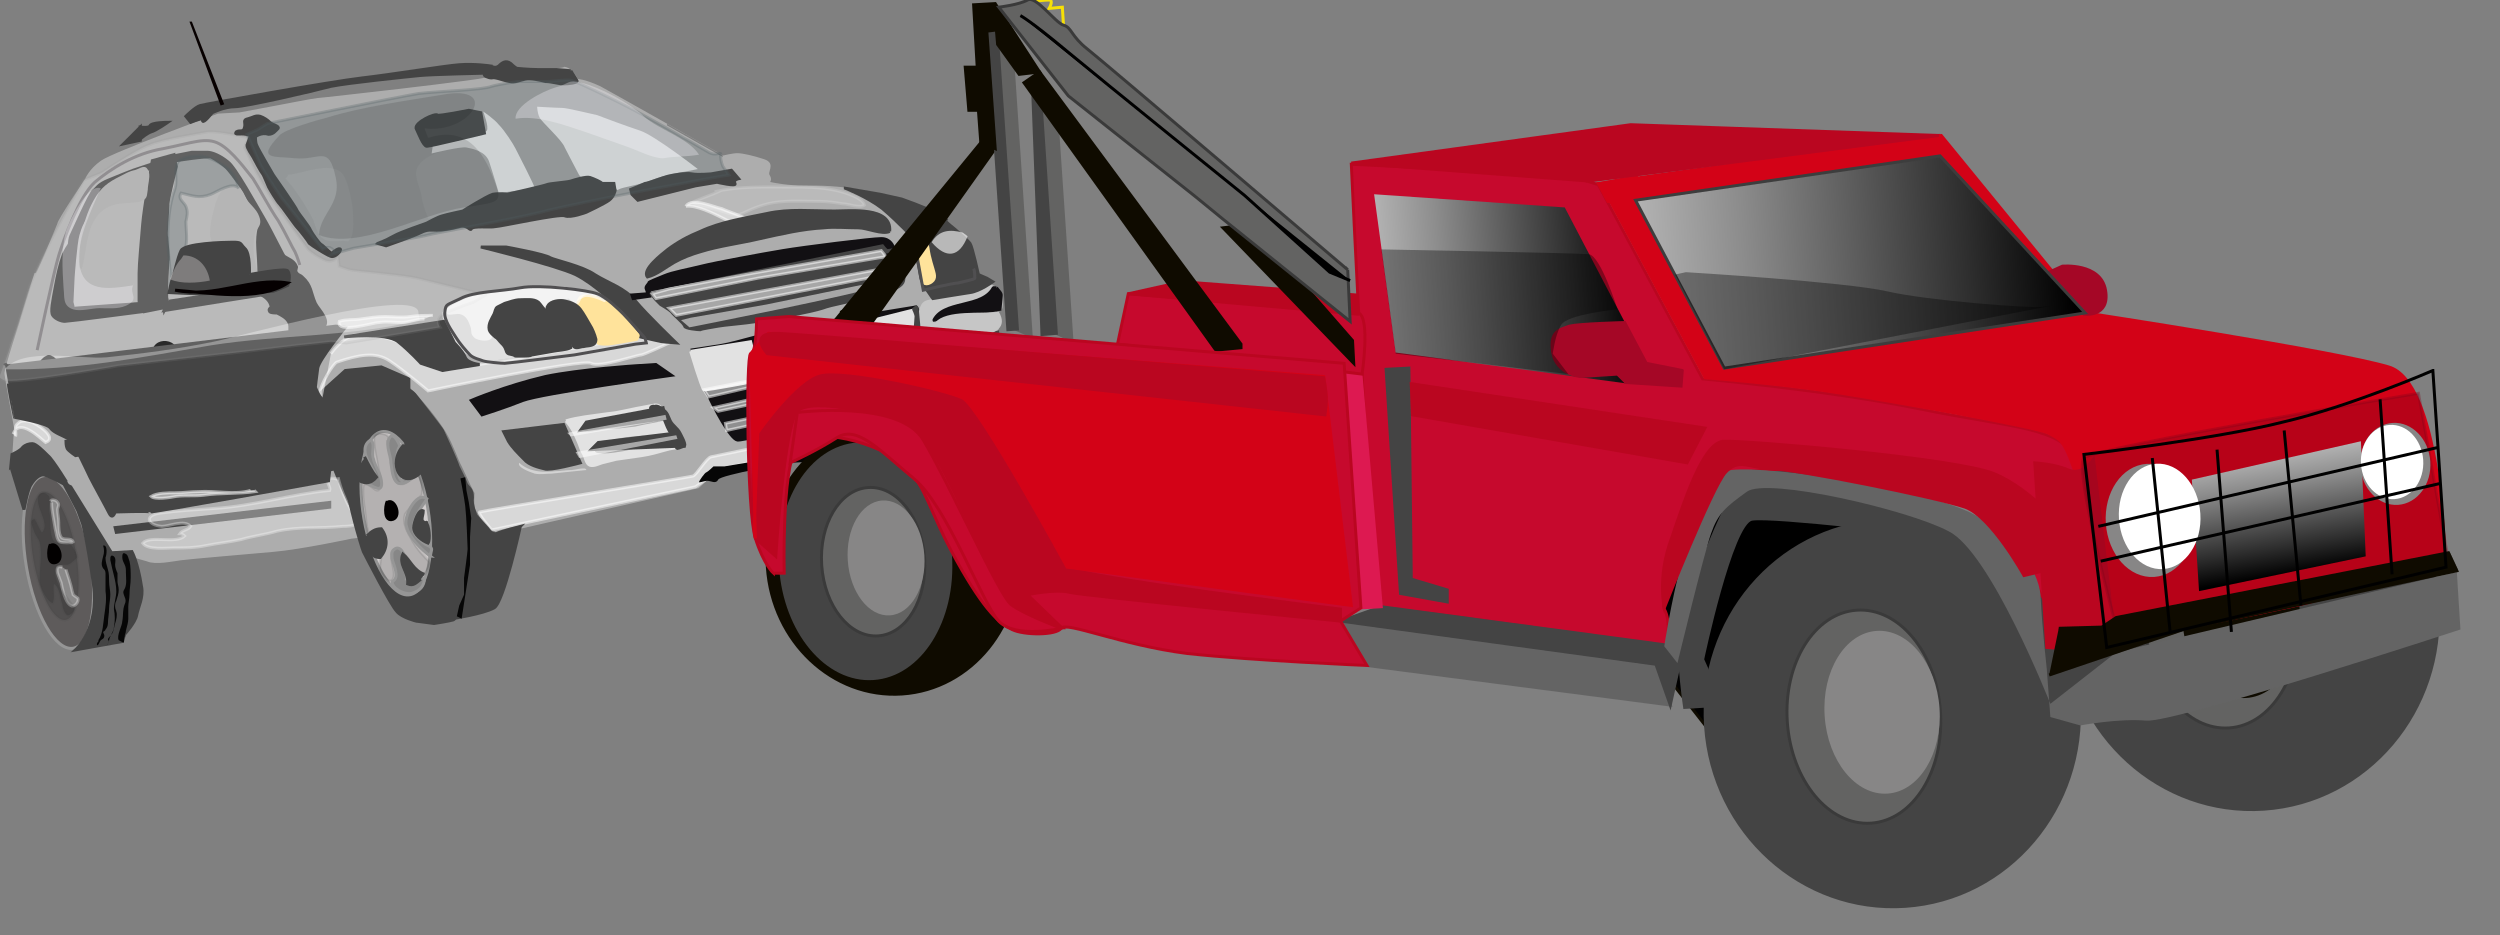 <svg xmlns="http://www.w3.org/2000/svg" version="1.0" viewBox="0 0 208.5 78"><rect x="0" y="0" width="208.5" height="78" fill="#808080" stroke="none"/><switch><g><ellipse cx="4.9" cy="46.8" fill="#5E5B5B" stroke="#969696" stroke-width=".25" rx="2.7" ry="7.3" transform="rotate(170.241 4.882 46.833)"/><ellipse cx="4.5" cy="46.3" fill="#050505" stroke="#444343" stroke-width=".25" opacity=".14" rx="1.8" ry="5.4" transform="rotate(170.231 4.527 46.34)"/><path fill="#ADADAD" stroke="#ADADAD" stroke-width=".25" d="M83.4 35.3l.8-1.4-.8-1.7-.7-.7.4-3.9c.3-.6-.3-1.9-.3-1.9s.6.4.7-.1c.1-.5-.2-1.4-.2-1.4l-1-.6-1.1-.7s-.1-1.3-1-2.9c-.8-1.6-1.8-1.6-2.9-2.3-1.1-.7-3.1-1.3-5.3-1.7-2.2-.4-3.5-.4-4.9-.4-1.4 0-2.4-.2-2.9-.3-.5 0 .2-.1-.1-.6-.3-.4.5-1-.4-1.3-.9-.3-1.8-.5-2.2-.5-.4 0-1.2.2-1.2.2S51.3 8 50 7.3c-1.3-.6-1.9-.6-1.9-.6s-.4-.9-1-1c-.4.2-2.1.1-2.1.1s-3.7.6-4.5.8c-.8.2-7.7 1-8.6 1.1-.9.1-5.2.6-5.4.6-.2 0-3.3.6-3.3.6l-3.2.6-1.8.1s-8.7 3.2-9.7 3.9c-1 .7-1.3 1.5-1.3 1.5s-2.3 3.4-2.3 3.7c0 0-2.1 5.2-1.9 4.1 0 0-1.5 4.8-1.2 3.9 0 0-1.4 4.3-1.3 4.5 0 .2.8 4.5.8 4.5l-.2 3s1.2-2 1.8-1.6c.6.4 1.5 1.2 1.9 1.7.4.5 1.3 2 1.5 2.4.2.4 2.7 4.3 2.7 4.3l.5.9 1.4-.1 1.4.4c.7.3 2 0 2.8-.1.7-.1 5.5-.5 7.7-.7 2.3-.2 6.5-1.1 6.5-1.1l.9-.1-.6-1.7s-.1-.5-.5-1c-.5-.5-1.9-5.5-1.8-6.7.1-1.3.2-3.7 1.6-4.3 1.3-.6 4.1 0 5.2 1.1 1.2 1.1 2.6 2.9 3.2 3.9.6 1 1.1 2.5 1.3 2.8.2.4.7 1.5.7 1.5l.4.8s-.1 1.2.1 1.4c.1.3.9 1.1.9 1.1l.8.8 16.7-3.8 1.1-1s1.3-.6 2-.6c0 0 3.6-.6 4.6-.9 1-.3 3.3-.7 4.2-.8.8-.1 2.5 0 3.1-.3.6-.3 2.1-.5 2.5-.7.4-.3.1.6.1.6l2.3-.4s2.1-.5 2.7-.6c.6-.1 2.1-.5 2.1-.5l.5-.1z"/><path fill="#121013" stroke="#121013" stroke-width=".25" d="M58.8 32.5s.1.2.3.5c.4.9 1.8 3.6 2.4 3.7.7.1 13.7-3.2 13.9-3.1.2.1.5.5.8-1.8.3-2.3.2-4.7.4-5.2s-.2-1-.2-1-9.3 1.5-10.7 1.8c-1.4.3-4.3 1.2-5.5 1.4-1.2.2-2.6.4-2.6.4"/><path fill="#444" stroke="#444" stroke-width=".25" d="M34.1 32.5l-3.2 1.2-1.2 6.2-.4 2.4s-1.6-3.3-1.6-3.9c-.1-.6-.9-5.7-.9-5.7l2-1.8 3-.3 2.3 1v.9z"/><path fill="#060606" stroke="#060606" stroke-width=".25" d="M69.4 38s.9 1.8 1.7 2.8c.8 1 1.9 1.8 2.5 2.1.5.3 2.5-.7 2.9-.5.4.2 1.3-.9 1.6-1.5.4-.6.7-2.2.9-2.8.2-.6.2-1.7.2-1.7l-3.6.4-.1-.6-3.6.9-2.6.2.1.7z"/><path fill="#444" stroke="#444" stroke-width=".25" d="M82.4 35.5l.1.4h-.2l.1.5h-.2l.1.5h-.1l.1.5h-.2l.1.5-.1.1v.5l-.1.3v.4h-.1l-.1.3h-.2v.3h-.2v.3l-.2.4-.2.3h-.1v.2h-.3v.2l-.3.1v.2l-.3.1-.4.1v.2l-.4.1s-2.1.3-2.2.4c-.2 0 1.6-2.6 1.8-3.5.1-.9.4-2.3.3-2.5-.1-.2 3.3-.9 3.3-.9z"/><path fill="#060606" d="M78.6 41.4c0-.2-.1-.2.1-.3.2-.2.2-.4.2-.7.1-.3.3-.5.3-.8 0-.1-.1-.1 0-.2 0-.1.1-.1.2-.1.1-.1 0-.2 0-.4 0-.1.2-.2.1-.4 0-.1-.1-.2-.1-.3 0-.3.3-.4.3-.6 0-.2 0-.4-.1-.6-.1-.2-.2-.4-.2-.6.1-.1.3-.1.5-.1-.3.4.2.9.2 1.3h-.2c0 .1.1.3.1.4 0 .2 0 .2-.2.3.1.2.1.4.2.6-.3.1-.1.3-.1.4h-.1c0 .2 0 .2-.1.3-.1.1-.2.2-.2.3-.1.1 0 .3-.1.4-.1.2-.2.2-.3.4 0 .2.1.2 0 .4-.1.1-.2.3-.3.4-.1.2-.3.6-.6.5.1 0 .4-.5.4-.6z"/><path fill="#060606" d="M79.2 41.5c-.3.4.1.5.2.1l.2-.4c.1-.1.2-.3.3-.4.1-.1.1-.1.1-.2v-.2c0-.1.2-.1.2-.2V40c0-.1 0-.1.1-.2 0-.1.1-.1.2-.1.1-.1 0-.3.1-.4 0 0 .1-.1.1-.2v-.2c0-.3.1-.5.2-.8v-.4c0-.1.1-.2.1-.4v-.8c0-.2 0-.6-.1-.7-.1 0-.2.1-.3.2-.1.2 0 .1 0 .3.1.2.2.3.2.6v.3c0 .2-.1.1-.1.3-.1.3-.1.5-.2.8l-.1.1v.1c0 .2-.1.4-.1.5 0 .1.1.1 0 .3 0 .1-.1.1-.2.2v.3c0 .1-.1.1-.2.2-.1.2-.1.4-.1.6-.1.3-.2.2-.3.4-.2.1-.2.3-.3.5z"/><path fill="#060606" d="M81.8 35.9l.1.2c0 .1-.2.1-.2.2s.1.3.1.4c0 .2-.1.2 0 .4-.3.1-.1.3-.1.5 0 .1-.1.1-.1.1 0 .1.1.1.1.2v.3c-.2 0-.1.1-.1.2 0 .2-.1.2-.1.3-.1.1 0 .3-.1.4 0 .1 0 .1-.1.2 0 0-.1 0-.2.1s.1.2 0 .4c0 .1-.2.2-.3.3 0 .1-.1.1-.1.2s.1.1.1.2-.2.1-.3.2c0 .1-.1.3-.1.4-.2 0-.1.2-.2.4-.1.1-.3.2-.4.2.4-.4.5-1 .8-1.5.2-.5.3-1.1.5-1.6.1-.3.1-.5.2-.8 0-.1.1-.3.1-.4 0-.2-.1-.2-.1-.4 0-.1.1-.1.1-.2s-.1-.1-.1-.2.1-.2.1-.3c0-.1-.1-.2-.1-.3v-.4c.4-.1.4 0 .5.3z"/><path fill="#FFF" stroke="#FFF" stroke-width=".25" d="M84.5 33.7L79 35.1s-.9-.6-1.5-.6-17.8 3.5-18.2 3.6c-.4.1-1.2 1.5-1.5 1.6-.3.1-17.6 2.9-17.8 3-.2.1 1 1.5 1 1.5l17-3.6s1.5-1 1.6-1.3c.1-.3 15.9-3.2 15.9-3.2l.2.5 7.7-1.5c.2.1.9-1.4.9-1.4" opacity=".53"/><path fill="#444" stroke="#444" stroke-width=".25" d="M47 35.4l1.4 3.2s-2.6.7-3 .5c-.4-.1-1.3-.3-1.7-.8-.5-.5-1-1-1.3-1.5L42 36l5-.6zM82.3 28l-.4.1-.4 4.2h.4z"/><path fill="#121013" stroke="#121013" stroke-width=".25" d="M83.1 24s.4.4.4.6c0 .2-.1 1.2-.1 1.2l-5.5.9s-.3-.6.3-1 3.1-1.5 3.1-1.5l1.8-.2zm-11.3 2.5c.2 0 .6 3.4.6 3.4l-9.1 1.8-.8-3.2 9.3-2z"/><path fill="#E2E2E2" stroke="#E2E2E2" stroke-width=".25" d="M57.6 29.3s.9 3 1.1 3.2c.2.1 4.7-.8 4.7-.8l-.8-3.2-5 .8zM72 26.9l.5 3s4.6-.7 4.5-.9c-.1-.2-.6-3.2-.6-3.2L72 26.9z"/><path fill="#FFF" stroke="#FFF" stroke-width=".25" d="M75.9 30.6l.1.3-16.1 3.4-.4-.3s8-1.8 9.5-2.1c1.4-.3 6.9-1.3 6.9-1.3zm-.2 1.5l.1.5-15.2 3.3-.1-.6z" opacity=".53"/><path fill="#FFF" stroke="#FFF" stroke-width=".25" d="M63.4 32l1.3 3.9-.3.1-1.3-3.9zm4.4-1c.2 0 .9 4.2.9 4.2l-.4.1-.8-4.3h.3zm4.3-.8l.1 4-.3.5v-4.5z" opacity=".33"/><path fill="#FFF" d="M81.2 23s-1.6.6-2.2.7c-.6.1-1.7.3-1.8.3-.1 0-.7-3.6-.8-3.8-.1-.3.4-1.6.5-1.8.1-.2.6-.6.6-.6s1.7.7 2.3 1.4c.5.7 1.1 1.8 1.1 2 .1.2.4 1.6.4 1.6l-.1.2z" opacity=".36"/><path fill="#444" stroke="#444" stroke-width=".25" d="M83.2 27.7s-1.8.4-3.1.9c-1.3.4-1.7.6-1.9 1.3-.1.7-.3 2.6-.4 2.9-.1.2-.2.8-.3.8-.1.1-.1.5-.1.5l.4-.2s.2-1.7.3-2.1c.1-.4.2-2.1.7-2.3.4-.3 2.5-.9 2.9-1.1.3-.2 1.1 0 1.2-.1l.4-.2-.1-.4z"/><path fill="#060606" d="M59.5 38.9s-.4.4-.6.5c-.1 0-.6.7-.6.8 0 .1.4-.1.7-.1.3 0 .7.3.9-.1.2-.4 6-1.4 6-1.4l1.8-.1.4-.4 6.9-1.3s.3.1.5 0c.2 0 2.1-.4 2.4-.5.2 0 .3-.2.3-.2s-.3-.7-.7-.7c-.4 0-2.7.5-2.7.5l-2.2.6s-2.6.4-4.2.7c-1.6.3-5.6 1.3-5.6 1.3l-2.4.4h-.9z"/><path fill="#444" stroke="#444" stroke-width=".25" d="M81.5 32.1v.5l-3.7.7.2-.4z"/><path fill="#E2E2E2" stroke="#E2E2E2" stroke-width=".25" d="M47.2 35.1c.5.5.8 1.2 1.1 1.9.1.3.2.6.4.9.1.2.2.8.5.9.3.1.7-.1 1-.2l1.2-.3 2.1-.3c.7-.1 1.4-.3 2.1-.5.3-.1.6-.1.9-.2.5-.3.3-.5-.2-.4-.7.2-1.4.3-2.2.4-.8.1-1.6.4-2.4.5-.6.1-1.3.2-1.9.1-.4-.1-.4-.4-.1-.7.3-.3.7-.5 1.1-.6 1.6-.4 3.2-.4 4.8-.5.4 0 .7-.1.5-.5-.1-.4-.3-.5-.7-.4-.8.2-1.6.3-2.4.5-.8.1-1.6.2-2.4.2-.7.1-1.3.3-2 .2 0-.7.8-.8 1.4-1 .7-.2 1.2-.1 1.9-.3.6-.1 1.4-.5 2-.5.3 0 .8 0 1-.1.4-.3-.1-.5-.4-.4-2.3.4-2.7.6-3.8.7-1.4.2-2.5.3-3.5.6"/><path fill="#444" stroke="#444" stroke-width=".25" d="M54.4 34.2c.9-.1 1 1 1.4 1.7.2.3.4.7.5 1 .1.2 0 .4.2.5.1 0 .5-.2.6-.2.1-.2-.3-.9-.4-1.1-.2-.4-.6-.6-.8-1-.2-.4-.2-.7-.7-1-.1-.1-.4-.3-.6-.2-.3-.1-.5.2-.2.3"/><path fill="#F5F5F5" d="M43.3 38.6c-.2.4 1 .8 1.3.9.5.1.9 0 1.4 0 1-.1 1.9-.2 2.9-.3 0-.3-1 0-1.2 0-.5 0-1 .1-1.4.1-1 .1-2.1.1-3-.7" opacity=".53"/><path fill="#121013" stroke="#121013" stroke-width=".25" d="M54.7 30.4l1.3.9s-10.8 1.5-12.4 2.1c-1.5.6-3.4 1.2-3.4 1.2l-.9-1.2s2.8-1.2 6.2-2c2.9-.6 7.6-.9 7.6-.9l1.6-.1z"/><path fill="#FFF" stroke="#FFF" stroke-width=".25" d="M26.8 33.7s-.1-.4-.1-1 1.1-2.4 1.4-2.5c1.8-.6 3.2-.9 4.4-.1 1.2.8 3.2 2.5 3.2 2.5s12.9-2.7 13.6-2.3c.7.4 3.8-.7 4.2-.7.4-.1 2.1-.9 2.1-.9l-1.7-.7s-6 1-7.5 1.3c-1.5.3-6.4 1.1-6.4 1.1l-3.1.5-1.8-.6s-1.2-1.6-1.9-1.8c-.7-.3-3.2-.9-4.1-.4-.9.5-1.5 1.4-1.5 1.4" opacity=".53"/><path fill="#444" stroke="#444" stroke-width=".25" d="M56.4 28.6s-2.5-2.4-3.4-3.5c-.9-1.1-2.3-1.5-3.4-2.2-1-.7-3.3-1.2-3.7-1.4-.4-.3-3.7-.9-3.7-.9h-2.1s6.2 1.5 7.9 2.3c1.6.8 3.3 2.5 3.3 2.5l1.3 1.6.8 1.1 1.8.4 1.2.1z"/><path fill="#FFE39B" stroke="#FFE39B" stroke-width=".25" d="M49.6 24.8s-.7-.2-1-.1c-.3.1-.4.4-.4.7.1.2.5.8.7 1.1.2.3.5.7.6 1 .1.3.3.9.3 1 0 .2.5.2.8.2.3 0 2.5-.4 2.5-.4s.2-.3.1-.4c-.1-.1-1.2-1.5-1.3-1.7-.1-.2-.8-.7-.9-.8-.1-.1-.7-.3-.8-.3 0-.1-.6-.3-.6-.3z"/><path fill="#FFF" d="M40.4 30.2s-1.2-.4-1.7-.8-.6-.6-1.1-1.4c-.5-.8-.9-1.8-.6-2.1.3-.3 1.8-1.1 2.8-1.3 1-.1 3-.5 4.1-.6 1.1-.1 2.5-.2 3.2-.1.7.2 1.4.3 1.7.4.3.1.9.1 1.1.3.2.2.7.5.7.5l-.2.1s-1.2-.6-1.7-.4c-.4.2-.7.3-.6.6.1.3.6 1 .7 1.2.2.2.5.7.6 1.1.1.4.4 1 .4 1l-9.4 1.5z" opacity=".62"/><path fill="#444" stroke="#444" stroke-width=".25" d="M22.3 34.3l.6.8L6.3 38s-.6-.4-.7-.6c-.1-.2-.1-.6-.1-.6l16.8-2.5m5.2 7.8v.2L9.7 44.4l-.1-.4 17.9-2.1z"/><path fill="#FFF" stroke="#FFF" stroke-width=".25" d="M28.2 40c-.2-.1-.6-.2-.8 0-.2.3.2.6.1.9-3.2.3-6.3 1.3-9.6 1.5-1.5.1-3.2.2-4.6.4-1.3.2-1 1 .2 1.1.6 0 1.9-.6 2.4 0-.2.3-.7.3-.9.6.1 0 .3.1.4.2-.7.7-2.9-.1-3.5.6.4.6 2 .4 2.6.4 1 0 1.7 0 2.7-.2 1-.2 2-.3 2.9-.5 1-.3 2-.4 3-.7 1.8-.4 3.6-.2 5.5-.4.3 0 1 0 1.2-.3.3-.4-.4-.9-.6-1.2-.4-.7-.8-1.7-1-2.6" opacity=".33"/><path fill="#FFF" stroke="#FFF" stroke-width=".25" d="M1.1 36.2c.5-1.4 2.2.3 2.7.7 1.1-.4-.8-1.6-1.2-1.7-.3-.1-.8-.2-1.1.1-.4.3-.1.7-.2 1.1" opacity=".53"/><path fill="#020202" stroke="#020202" stroke-width=".25" d="M4.5 30.6c.5-.4-.2-1-.6-.8-.5.2-.9 1.1-.8 1.6.1.4.5 1 1 .9.7-.2.4-1 .4-1.5m10.2-1.2c.2-1.4-2.4-1.5-1.8.4.1.5.5 1.4 1.3 1.2.8-.3.4-1.2.3-1.7"/><path fill="#444" stroke="#444" stroke-width=".25" d="M.4 30.3s.1.2.3.2c2.7-.3 27.1-3.3 27.3-3.3.2 0 .8.1.8.1s-2.2 2.7-2.3 3.4c-.1.7-.2 1.6-.2 1.6s.3.8.6 1c.3.2.9 5.2.9 5.2l.1.6-.4.1-.1.9s-14.9 2.7-14.9 2.6c0-.1-2.9 0-2.9 0s-.2.7-.5.1-1.3-2.4-1.6-3c-.3-.6-1.3-2.9-1.8-3.2-.5-.3-1.2-.5-1.5-.9-.2-.4-3-.9-3-.9S.7 32.3.7 32"/><path fill="#444" stroke="#444" stroke-width=".25" d="M21.8 24.6c.4.2.7.5.8.9.1.2-.3.2-.1.5.1.1.4.1.6.1.4.2.8.4 1 .8.2.4-.1.9.3 1 .2.1.9-.3 1.1-.3.4 0 .9 0 1.2-.1 1.1-.6-.1-1.6-.4-2.2-.4-.9-.3-1.5-1.1-2.2-.2-.2-.3-.1-.5-.4-.1-.2.1-.4 0-.5-.2-.5-.7-.6-1.1-.9-.5-.3-.4-.6-.6.1-.1.6.1.7-.5 1.1-.4.3-.6.3-.8.8.1.6.2 1 .1 1.3"/><path fill="#444" stroke="#444" stroke-width=".25" d="M21.8 18.4s1.5 2.7 1.6 2.8c.1.1.5 1.4.5 1.4l-2.3.2s0-.7-.1-2.1c-.1-1.4.3-2.3.3-2.3z"/><path fill="none" stroke="#FC3A52" stroke-width=".25" d="M14.9 22c-.3-.6.8-.2 1.1.1.4.6.4 1 1.3 1 1 .1 2.2-.5 3.2-.2-.2.3-1.2.2-1.6.2-.6.1-1.2.2-1.8.2-.4 0-1.5.3-1.8-.1-.3-.3-.3-1.5-.1-1.8"/><path fill="#444" stroke="#444" stroke-width=".25" d="M6.2 26l-.9.2s.4-6.2.6-6.5c.2-.4 1.6-3.6 1.9-3.8.3-.2.3-.5 1.3-.9s1.7-.7 2-.8l1.5-.5.2.3s-2.5.6-3.1.9c-.6.3-1.1.9-1.4 1.1-.2.3-.7 1.3-1.1 2-.4.7-.5.9-.7 1.6-.2.7-.4 3.5-.4 3.5L6 25.2l.2.8z"/><path fill="#444" stroke="#444" stroke-width=".25" d="M11.8 25.3l-5.5.4-.9.4s-.1-2.4 0-2.7c.2-.3.3-1.9.3-1.9l.1-1.1s-.1 0-.5.8c-.3.8-.5 1.7-.7 2.8-.2 1.1-.4 2-.2 2.3.2.3.7.5 1 .5.3 0 6.4-.8 6.4-.8v-.7z"/><path fill="#444" stroke="#444" stroke-width=".25" d="M14.5 12.9l-1.8.5s-.7 4-.8 5.3c-.1 1.3-.3 3.3-.3 4.1v2.3c0 .3.4.9.4.9l1.5-.3s-.1-.3-.2-1.6c-.2-1.3-.3-6.1 0-7.1.3-1.1.6-2.3.7-2.5.1-.5.5-1.6.5-1.6z"/><path fill="#444" stroke="#444" stroke-width=".25" d="M14 25.3l-.3.6s-.4-2.7-.5-3.8c0-1.2-.1-4 0-4.6.1-.6.7-2.9.8-3.1.1-.2.5-1.5.5-1.5l.2 1s-.6 2.3-.7 3.1c0 .8-.2 2.6-.1 2.8 0 .2.2 1.8.1 2 0 .2-.1 1.7-.1 1.9v1.1l.1.5z"/><path fill="#444" stroke="#444" stroke-width=".25" d="M24.1 22.1c-.2-.2-1.5-2.9-2.1-3.9-.6-1-2.4-4.3-3-4.7-.6-.5-1.3-.8-1.7-.8H16l-1.5.3.2.4s2.5-.4 2.9-.3c.4.2 1 .6 1.3.9.3.3 1.4 1.8 1.5 2 .1.2.7 1.4.8 1.5.1.1.6.9.6.9l1.9 4.2h.2l.2-.5zm-.3 2.2c-.2 0-10.1 1.6-10.1 1.6l.5-.8 3.3-.5s1.6.1 1.9 0c.3-.1 2.3-.1 2.3-.1l2.1-.2z"/><path fill="none" stroke="#7C797C" stroke-width=".25" d="M3.1 29.2s1.4-6.6 1.8-7.9c.4-1.3 1.7-4.9 3-6.1 1.3-1.1 3.3-2.4 5.7-2.8 2.5-.5 3.6-1 4.7-.4s2.3 2.3 2.8 2.9c.4.6 1.4 2.5 2.1 3.5.6 1 1.2 2.3 1.4 2.6.2.4.4 1.1.4 1.1"/><path fill="#444" stroke="#444" stroke-width=".25" d="M37 26.8l-8.3 1.3s3.5-.4 4.5.4 1.9 1.8 1.9 1.8l1.8.6 3.1-.5s-1-.1-1.2-.6c-.2-.5-.9-1.2-.9-1.2l-.9-1.8z"/><path fill="snow" stroke="#939090" stroke-width=".25" d="M40.5 24.6s-4.4-1.1-5.7-1.4c-1.3-.3-5.2-.6-5.6-.7-.4-.1-.9-.3-.9-.3l-.1-.8s-.5.7-1.3.2c-.8-.4-1.2-.8-1.2-.8s-2.2-3-3-4.2c-.8-1.2-1.7-3-1.7-3l-.6-1.3.3-.8s-2.4-.6-3.4-.5c-1 .2-3.8.6-4.9 1.1-1.1.4-3.9 2.3-3.9 2.3L7 15s-3.9 6.7-4.7 9.4c-.8 2.7-1.2 3.8-1.4 4.3-.1.5-.9 2.6-.9 2.6s-.4 0 .3.4 9.6-1.2 9.6-1.2l10.7-1.2 4.2-.5 2.8-.3 1.3.1 7.8-1.3s-.5-.7.3-1.1c.7-.4 2.5-1 2.5-1l1-.6z" opacity=".16"/><path fill="#444" stroke="#444" stroke-width=".25" d="M21.3 11.4s0 .5.1.7c.1.3 1.4 2.5 1.4 2.5s1.9 2.7 2 3c.1.2 1 1.3 1.1 1.6.1.2.7 1.1.9 1.2.2.1.8.8.9.7.1-.1.6-.5.7-.3 0 .2-.4.6-.7.6-.3 0-1.8-1-1.9-1.1-.1-.2-.8-1.1-1-1.3-.2-.2-1.3-1.8-1.5-2-.2-.2-.8-1.2-.9-1.4-.1-.2-.4-1-.5-1.1-.1-.1-.7-1.2-.8-1.4-.1-.2-.5-.7-.5-1 .1-.3.3-.8.3-.8l-.4-.1c-.5-.1-1 .1-.8-.2.3-.2.6.1.7-.4.1-.4-.2-.6.3-.7.4-.1.6-.3 1-.2.3.1.6.3.8.5.2.2.8.3.7.5-.2.2-.4.5-.8.5-.6-.2-1.1.2-1.1.2z"/><path fill="#FFF" stroke="#FFF" stroke-width=".25" d="M57.2 17.2c.9-.1 2.3.6 3.1 1 .4.2 3 1.7 2.8.8-.1-.7-2.3-1.3-2.9-1.6-.6-.1-2.5-1-3-.2" opacity=".53"/><path fill="#444" stroke="#444" stroke-width=".25" d="M74.2 19.3c-.6.3-1.9-.3-2.6-.3-1 0-2-.1-2.9 0-1.8.1-3.5.5-5.3.9-1.7.4-3.4.6-5 1.1-.7.2-1.5.5-2.2.9-.7.4-1.4 1-2.2 1.2-.5-.6 1.2-1.9 1.7-2.3.8-.6 1.7-1.1 2.7-1.5 1.7-.8 3.7-1.1 5.6-1.5 1.8-.4 3.7-.2 5.6-.2 1.3 0 4.8-.4 4.6 1.7m1.7-.2c-.2-1.2-1.8-2.5-3-2.4.5.4 1.2.7 1.7 1.1.5.4.9 1 1.5 1.4"/><path fill="snow" stroke="snow" stroke-width=".25" d="M59.6 16c2-.5 4.3-.4 6.4-.4 1.1 0 2.2 0 3.3.2.7.1 2.6.6 2.8 1.3-.4.3-1.3-.1-1.8-.1-.6-.1-1.3-.2-1.9-.2-1.3 0-2.6-.1-3.9.1-.6.1-1.2.3-1.7.5s-1.1.6-1.6.5c-.5-.1-1.2-.4-1.8-.5-.5-.1-1.4-.2-1.7-.5.8-.4 1.6-.6 2.4-1" opacity=".16"/><path fill="#FFF" stroke="#FFF" stroke-width=".25" d="M36.1 26.3c-.6 0-1.3 0-1.9.1-.7.1-1.4 0-2.1 0-.7 0-1.3.1-2 .2-.6.1-1.2 0-1.8.2-.3 1.1 2.8.1 3.3.1.7-.1 1.2 0 1.9 0 .6 0 1.2-.3 1.9-.3" opacity=".53"/><path fill="#121013" stroke="#121013" stroke-width=".25" d="M74.5 20.6s-.2-.7-1-.7-6.4.7-8.2 1c-1.8.3-5.6 1-6.8 1.3-1.2.3-2.4.5-3.1.8-.7.3-1.3.5-1.3.6 0 .1-.3.3-.2.5.1.2.1.4.1.4l-1.3.1.1.3 1.4-.2s-.1-.5 0-.5c.1-.1 19.4-3.6 19.4-3.6l.3.4.7-.1-.1-.3z"/><path fill="#444" stroke="#444" stroke-width=".25" d="M74.8 21.1s1 2 .4 2.6c-.6.6-1.6.7-3 1.1-1.4.4-2.8.6-3.6.9-.9.3-4.1.9-5.4 1.1-1.3.2-2.8.3-3.3.4-.5.1-1.3.2-1.5.3-.2 0-1.3-.1-1.3-.3-.1-.3-.9-.9-1.1-1.2-.2-.2-.9-.6-.9-.6l-.4-.4c-.1-.1-.3-.4-.4-.5-.1-.1 19.3-4 19.3-4s.3.4.4.4c.2 0 .6-.1.6-.1l.2.3z"/><path fill="#121013" stroke="#121013" stroke-width=".25" d="M74.2 21.5c.2.5.4 1.1.3 1.6 0 .3-.2.5-.5.7-.2.1-.6.3-.8.1.1-.2.4-.4.5-.7.1-.2.2-.5.3-.8.1-.3 0-.4-.1-.7 0-.2 0-.7.3-.3"/><path fill="#444" stroke="#444" stroke-width=".25" d="M47.6 5.9s.4.6.5.8c.2.2-.7.3-1.1.3-.4 0-1-.2-1.5-.2-.4-.1-1.2-.3-1.7-.2-.5.1-.8.3-1.3.2-.6-.1-1.2-.4-1.5-.3-.3 0-.7-.2-.6-.3 0-.1.2-.4.4-.6.2-.2.4.2.8-.1.3-.3.6-.5 1-.2.3.3.5.4.5.4s1 .1 1.7.1h1.6l1.2.1z"/><path fill="#444" stroke="#444" stroke-width=".25" d="M15.5 9.7s.8-.8 1.2-.9c.3-.1 10.9-2 13.5-2.3 2.6-.3 6.8-1 8.1-1.1 1.3-.1 2.6.1 2.6.1l-.4.6s-4.5.1-5.5.2-5.9.6-7.4.9c-1.5.4-7.1 1.7-8 1.7-.9 0-1.9.5-1.9.5s-.7.9-.8.7c-.1-.2.3-.4-.1-.2-.4.1-.9.3-.9.3l-.4-.5zm-3.8.9l.1.9s.5-.4.8-.5c.4-.1 1.4-.8 1.4-.8s-1.4 0-1.5.3c-.1.2-.8.1-.8.1z"/><path fill="#444" stroke="#444" stroke-width=".25" d="M11.3 11l-1 1 1.4-.3v-1.1z"/><path fill="#070000" d="M16 1.8h-.2l2.6 7 .3-.1z"/><path fill="#B5B5B5" stroke="#B5B5B5" stroke-width=".25" d="M41.6 16.1l-.8-2.6s-.8-1.6-2.8-1.1c-2 .5-2.8 1-3.1 1.7-.3.6.4 1.8.4 2.4.1.6.5 1.6.5 1.6s2.9-.4 3.1-.7c.2-.3 2.5-1.2 2.5-1.2l.2-.1z"/><path fill="#FFF" d="M58.2 14.1s-3.6-2.8-4.8-3.2c-1.2-.4-3.1-1.1-3.6-1.3-.5-.1-2.5-.6-2.9-.6-.4 0-2.1-.1-2.1-.1s0 .5.2.9 1.9 1.9 2.1 2.5c.3.6 1.1 2.1 1.2 2.3.2.2.7.8.7.8s1.8-.2 2.1-.1c.3.1.2.7.5.5.3-.2 1.9-.4 2.8-.8.9-.4 2.8-.7 2.8-.7l1-.2zm-13.6 1.6c0-.2-1.4-2.9-1.6-3.3-.2-.4-.9-1.5-1.4-2-.4-.5-1.3-1.1-1.3-1.1s.5 1.3.3 1.6c-.3.3-2.8.9-2.8.9l-1.7.3-.1.7s2.4-.6 2.9-.5c.5.1 1.6.3 1.9 1.2.3.9.8 2.6.8 2.6l3-.4z"/><path fill="#444" stroke="#444" stroke-width=".25" d="M40.1 9.4l.3 1.7s-4.5 1.1-4.8 1.1c-.3 0-.7-1.1-.9-1.5-.1-.5 1.6-1.3 1.8-1.1.1.1 2.6-.4 2.6-.4l1 .2zm-8.6 10.9s.6-.2 1.3-.6c.7-.4 2.6-1 2.8-1.1.2-.1.9-.5 1.3-.6.3-.1 1.7-.4 1.7-.4s1.9-1.2 2.5-1.4c.6-.1 1.2 0 1.2 0s3.1-.7 3.3-.8c.2-.1 1.7-.2 2-.3.3-.1 1.3-.4 1.6-.3.3.1 1 .4 1 .5 0 0-.3 0 0 0h1l.1.6s-.1.5-.5.8c-.4.3-1.9 1-1.9 1s-1.3.5-1.8.3c-.4-.2-5.4.9-5.8.9-.4.1-1.9-.1-2 .2-.1.2-.3-.4-1-.2s-1.5.3-1.9.3c-.4 0-.7-.1-1.3.2-.6.3-2.9 1.1-2.9 1.1l-.7-.2zM61 14.2l-1.7.3s-1.1.1-1.6 0-1.6.1-2 .2c-.4.1-1.7.6-1.9.6-.2.1-1.2.5-1.2.5l.1.4.5.5 4.8-1.2 1.8-.3s1.7.4 1.5.1c-.2-.3.3-.4.3-.4l-.6-.7zM43.4 43.9s-1.4 6.4-2.2 6.8c-.9.5-3.5.9-3.5.9s-.5-.7-.1-2.5c.3-1.8 0-8.1-.6-9.4-.6-1.3-1.7-4.2-2.3-4.7-.6-.5-1.4-1.3-1.8-1.6-.4-.3-1.2-.5-1.4-.4-.2.2.1.1.5-.2.4-.3.9.3 1.4-.2.5-.5 1.2.3 1.2.3s2.2 2.8 2.3 3c.1.2 1.2 2.6 1.3 3 .2.4.6 1.2.7 1.5.2.3.5.4.5 1.1-.1.6.3 1.5.3 1.5l1 1.1s.3.5.7.4c.4-.2 2-.6 2-.6z"/><path fill="#444" stroke="#444" stroke-width=".25" d="M34.7 51.8s-1.2-.3-1.6-.8c-.5-.5-2.6-4.6-2.8-5-.2-.5-1.3-4.3-1.3-5.3s.3-4.9.7-5.5c.4-.5.8-1.3 1.2-1.5l.7-.7s1.2.1 2.2 1.1c1 1 2 2.6 2.5 3.8.5 1.1 1 1.9 1.2 3.8.2 2 .3 3.6.3 4.9 0 1.3-.2 2.7-.2 3.2s.6 1.8.2 1.9c-.3.1-1.6.3-1.6.3l-1.5-.2z"/><ellipse cx="33.1" cy="42.9" fill="#D1CDCD" stroke="#969696" stroke-width=".25" rx="2.7" ry="6.9" transform="rotate(170.248 33.06 42.848)"/><path fill="#060606" d="M38.8 39.8l-.4.1s.3 1.5.4 2.3c.1.8.2 3.4.2 3.6 0 .2-.3 2.4-.3 2.4v1.4l-.4.9-.2.9.4.2.7-4.5v-2.3l.1-1.6-.2-1.3-.2-1-.1-1.1z"/><path fill="#050505" stroke="#444343" stroke-width=".25" d="M32.3 36.7c.1.6.3 1.2.4 1.7.1.4.2 1.4.4 1.7.7.8 1.2-.6 1.7-.5.4 0 .5 1.4.4 1.7l-.7.7c-.2.3-.5.6-.7.9-.2.6.1 1.3.4 1.8.3.6.7 1.2 1.2 1.7.3.4.5.3.4.8-.1.3-.4.8-.7.9-.5-.4-1.4-2.4-2.1-2.3-.9.2.3 2.1-.3 2.6-.3.3-.9-.5-1-.9-.1-.4.1-1.1.2-1.5 0-.4.3-1 0-1.5s-.6-.1-1.2-.1c-.2-.6-.2-1.3-.3-1.9-.1-.7-.2-1.3-.1-2.1.7-.3 1.3 1.3 1.4-.1 0-.7-.2-1.3-.3-2-.1-.4-.3-1.6-.2-1.9.1-.3.6-.3.9-.2.5.2.3.4.2.9" opacity=".14"/><path fill="#878787" stroke="#969696" stroke-width=".25" d="M35.9 46.4c0-.2.1-.5.1-.6-.1-.3-.2-.2-.5-.4-.4-.3-.8-.6-1-1.1-.1-.5.1-1 .3-1.4.2-.5.6-.9.8-1.3-.9-.7-2 1.6-1.7 2.3.2.9 1.2 1.9 2 2.5-.1 0 0-.2 0-.3m-2.2.2c-.6.4.3 1.4.2 2 .6.2 1-.1 1.5-.1 0 .7-.4 1.1-1.1 1.3-.6.1-1.6-.4-1.6-1 .7-.3.1-1.4 0-1.9 0-.3-.1-.6.2-.8.4-.3.7.2.8.5m-3.4-6.1c.3 0 1.1.7 1.4.5.3-.2 0-1.1-.1-1.3-.2-.4-.4-.8-.5-1.3-.1-.5.2-1.1-.2-1.4-.8.5-.4 1.5 0 2.1.1.3.5.7.4 1-.2.4-.8 0-.9.5m3.2-3.1c-.7-.4-.6 2.6-.1 2.9.4-.3.8-.7 1.3-.7-.2.4-1.1 1.1-1.6.9-.5-.3-.5-1.2-.6-1.7 0-.6-.4-1.3-.2-1.9.3-.9.9.2 1 .7"/><path fill="#020000" stroke="#020000" stroke-width=".25" d="M32.3 41.9c.6-.4 1.2 1.1.5 1.4-.8.3-.7-1.1-.5-1.5"/><path fill="#444" stroke="#444" stroke-width=".25" d="M35.7 43.6c-.8 0-.4-.5-.4-1-.4-.2-.8 1-.8 1.4 0 .6.7 1.1 1.2 1.3.2-.3.1-1.5-.2-1.8"/><path fill="#FFF" stroke="#FFF" stroke-width=".25" d="M4.3 41.9c0 .7.2 1.5.3 2.2.1.3.1.9.4 1.1.2.1 1 .1 1.1 0-.1-.4-.8-.1-1-.4-.2-.3-.2-.9-.2-1.2 0-.4-.1-.8-.1-1.1 0-.2.2-.4 0-.6-.1-.2-.5-.3-.6-.1m1.3 5.7c.2.6.4 1.2.5 1.7 0 .1.1.3.1.4.1.1.3.2.4.3.1.3-.3.8-.6.6-.5-.3-.7-1.4-.8-1.9-.1-.3-.2-.5-.3-.8-.1-.5 0-.6.4-.5" opacity=".33"/><path fill="#050505" stroke="#444343" stroke-width=".25" d="M3.5 44.4c.5-.5 0-1.4-.2-2-.1-.3-.2-.7-.1-1 .1-.4.6-.4.9 0 .1.2 0 .7 0 1 0 .3.1.6.1 1 0 .5 0 1.6.4 1.8.3.2.8.1 1.1.1.3.1.4.4.6.7.2.5.2.5-.2.8-.1.1-.3.3-.5.3h-.4c-1 .2-.5 1.3-.2 1.9.2.4.5.8.8 1.2.1.2.4.4.4.6 0 .2-.4.6-.6.5-.2-.1-.4-.6-.4-.9-.2-.5-.2-1.4-.7-1.7-.1.5.1 1.1-.1 1.6-.5-.1-1.1-1.4-1.1-1.9 0-.7.1-1.4.1-2.1 0-.3 0-.7-.1-1.1-.1-.3-.4-.6-.5-1-.1-.3-.4-.9.1-.9.2.3.4.9.6 1.1" opacity=".14"/><path fill="#444" stroke="#444" stroke-width=".25" d="M10.2 53.5l-3.9.7s2-1.8 1.5-5.4c-.5-3.6-.9-5.1-.9-5.1l-.4-1.1-1.2-2.3.6.3 3.4 5.5L11 46s.5.9.8 2.9c.2.9-.3 1.8-.4 2.4-.1.6-1 1.6-1 1.6l-.2.6z"/><path fill="#444" stroke="#444" stroke-width=".25" d="M.9 38.9L2 42.5s.3-1.7.6-2.1c.3-.5.7-.8 1-.8.3 0 1.6.7 1.6.7l.6.3S4.4 38.3 4 38c-.4-.4-1-1-1.3-1-.3 0-.6.1-.8.3-.2.3-.9.6-.9.6l-.1 1z"/><path fill="#B5B5B5" stroke="#B5B5B5" stroke-width=".25" d="M17.9 20.2c-.6-.5 0-2.5.2-3.2.2-.6.5-1.3 1.1-1.4.8-.2.8.4 1.2 1 .3.5.9.9 1.1 1.5.3.8-.3.8-.4 1.6-.2 1.1 0 2.2.3 3.2-1.2.4-.7-1.3-1-1.8-.4-1.2-1.6-.7-2.5-.9M6.7 22.4c.5-1.7.3-4.2 2.2-5.2.8-.5 1.8-.3 2.7-.5.6-.2.5-.3.6-.9 0-.4.2-1 .1-1.4-.2-.6-.4-.3-1-.1-.5.1-.8.3-1.2.5-1 .5-1.6.9-2.2 2-.5.9-.8 1.9-1 2.9-.2.9 0 1.8-.2 2.7"/><path fill="#4F5F63" stroke="#4F5F63" stroke-width=".25" d="M15.4 20.8c.3-.6.1-1.7.1-2.3.1-.5.2-.8 0-1.3-.2-.4-.7-.6-.4-1.1.9.2 1.5.5 2.5.1.5-.2 1.8-1.1 2.3-.5-.2-.8-.4-1.3-1.1-1.8-.6-.4-1.5-.9-2.2-.9-.5 0-1.6.1-1.8.6-.3.5 0 1.5-.2 2.1-.5 1.4-.6 2.9-.6 4.3s.3 2.7.2 4c-.1-.3 0-.5 0-.8" opacity=".28"/><path fill="#B5B5B5" stroke="#B5B5B5" stroke-width=".25" d="M24 14.7c1.4-.1 4.1-1.4 4.7.3.3.7.5 1.7.6 2.5 0 .6.2 2-.3 2.5-.5-.1-1.3.1-1.8-.1-.6-.2-.8-1.2-1-1.7-.6-1.1-1.4-2.4-2.3-3.4"/><path fill="#060606" d="M8.2 53.4c.4-.6.4-1.4.5-2.1.1-.7.2-1.3.1-2v-1.5c0-.2-.1-.3-.2-.4-.2-.3-.1-.6 0-1 .1-.3.1-.6 0-.9.4-.1.3.8.2 1 0 .4.1.6.2 1 .1.3.1.7.1 1 0 .4.1.7.1 1.1 0 .4-.1.8-.1 1.1 0 .5-.1.9-.1 1.3 0 .2-.1.4-.2.5 0 .1-.2.2-.2.2 0 .1.1.2.1.3 0 .3-.2.3-.3.4-.1.1-.2.5-.3.4-.1-.2.2-.3.1-.4m1.7 0c-.2-.4.3-1.2.3-1.6.1-.5 0-.9.2-1.4.1-.2.1-.4 0-.6-.1-.3-.2-.4 0-.7.2-.4.1-.9.1-1.4 0-.2 0-.4-.1-.6-.1-.2-.2-.4-.2-.6 0-.2 0-.5.3-.3.2.1.2.4.3.6.1.4.1.9.1 1.4 0 .5-.1.9-.1 1.4 0 .3-.1.7-.1 1v1c0 .3-.1.6-.2 1 0 .2-.1.3-.1.5-.1.2 0 .4-.1.5"/><path fill="#060606" d="M8.9 53.8c.2-.1.2-.6.3-.7.1-.3.3-.5.3-.8.1-.5.1-1 0-1.5 0-.5.2-1 .2-1.5 0-.4-.1-.9-.2-1.3s-.2-.8-.3-1.3c0-.2 0-.5.3-.3.2.2.1.5.1.7 0 .2.1.5.2.7v.7c0 .2.1.4.1.7 0 .3-.1.6-.2.9-.1.2-.1.3-.1.5s.1.3.1.4c.1.3 0 .7-.1 1-.1.3-.1.7-.3.9-.1.2-.2.2-.3.4.1.2.1.3-.1.5"/><path fill="#FFF" d="M40.9 27c-.1.2-.2.5-.1.7.1.2.4.4.1.6-.3.2-1 .1-1.3-.1-.2-.2-.3-.3-.3-.6s-.1-.4-.2-.7c-.2-.5-.6-.8-1.1-.7-.2 0-.5.1-.7 0-.2-.2 0-.5.2-.7.3-.3 1-.5 1.4-.7.5-.2 1-.3 1.5-.4.9-.2 1.7-.3 2.6-.3.8 0 1.5-.2 2.3-.2.4 0 .9.1 1.3.1s.7.1 1.1.2c.4.1.7 0 1.1.1.2.1 1 .2 1.1.4-.3.1-.7-.2-1-.1-.5.1-.4.5-.7.8-.3-.1-.5-.3-.8-.5-.3.1-.6.1-.9.1-.2 0-.5.1-.7.2l-.3.3c-.1.2 0 .5-.3.2-.2-.2-.3-.4-.5-.6-.3-.2-.6-.2-1-.2-.3 0-.6 0-.9.1-.5.1-.9.2-1.2.6-.4.5-.6 1-.7 1.4z" opacity=".62"/><path fill="#444" stroke="#444" stroke-width=".25" d="M44.4 29.6c-.2.1-.5.1-.7.1H43c-.1 0-.1-.1-.2-.1-.3-.1-.5 0-.6-.4-.1-.3-.2-.4-.4-.6-.2-.2-.3-.4-.5-.5-.2-.2-.4-.3-.5-.6-.1-.5.2-.9.4-1.3.1-.2.1-.5.3-.6l.6-.3c.4-.1.8-.3 1.3-.3s1.1-.1 1.5.2c.2.2.3.4.5.6.1.1.2.1.3.2l.3.3c.3.4.9.7 1.2 1.1.2.2.4.5.4.8 0 .2-.1.2-.1.4 0 .1.1.2.1.4-.4.2-1 .2-1.5.3-.6.1-1.1.2-1.7.3zm34.6-11c-.9 0-1.5.5-1.7 1.3-.2 0-.4-.1-.6-.1-.2 0-.3.2-.3-.2.1-.4.2-.9.5-1.2.2-.4.4-.9.9-.6l.6.3c.1.1.2.2.3.2.1 0 .2 0 .3.1M33.7 37.1c-1.5 1.5-.2 4.1 1.6 2.1-.1-.9-.8-1.6-1.5-2.3m-3.4 1.2c.3.6.6 1.2 1 1.7-.5.6-1.1.6-1.7.1.2-.5.4-1.2.8-1.6m.1 6.4c.4-.4.7-.6 1.2-.6.6.8.5 1.7-.1 2.4-.9 0-1.1-.9-1.1-1.8m4.8 3.2c-.9-.3-1.2-1.2-1.8-1.7-.4.9.5 1.5.4 2.5.5.2.7-.1 1.1-.4"/><path fill="#FFF" stroke="#FFF" stroke-width=".25" d="M76 29.2s-9 1.3-9.7 1.7c-.8.3-7.6 1.6-7.6 1.6l.4.6L76 29.2z" opacity=".53"/><path fill="#C6C6C6" d="M78 26.9c.9-1.1 3.9-.7 5.3-.9 1.5 2.6-4 1.9-5 3.2-1.4 1.9 1.1 5.7-2.7 4.8-.1-2 .5-5.4.9-7.5.4-1.8.5-1.3 2.4-1.8 1.3-.3 2.6-1.7 3.9-.9-.8 1.9-4.3 1-5.1 3"/><path fill="#444" stroke="#444" stroke-width=".25" d="M70.5 15.7s1.8.7 3.1 1.7c1.3 1.1 2.6 2.5 2.6 2.5s.5 2.8.6 3.3c.1.5 1 1.7 1 1.7s2.4-.4 3.1-.5c.8-.1 1.9-.9 1.9-.9l-.5-.3-.7-.3s-.5-2.3-.7-2.6c-.2-.3-2.4-2.2-3-2.6-.7-.4-2.7-1.1-2.7-1.1l-1.8-.4-2.9-.5z"/><path fill="#444" stroke="#444" stroke-width=".25" d="M81.2 22.1c-.6.4-1.3.7-2 .9-.8.3-1.2.6-2 1 .6.4 4.1-.7 3.9-1.5"/><path fill="#FFF" d="M80.3 19.4c-1.1-.3-2-.2-2.6.8 1.2 1.4 2.3 1.3 3-.5" opacity=".62"/><path fill="#FFE39B" stroke="#FFE39B" stroke-width=".25" d="M76.3 20.3c.1-.5.7-.6.9-.2.2.3.2.8.3 1.2.1.4.2.8.3 1.1.1.4.3.8-.1 1.1-.4.3-.8.2-.8-.3 0-.4-.1-.7-.2-1.1-.1-.4-.1-.7-.2-1.1 0-.4-.2-.7-.2-1.1"/><path fill="#4F5F63" stroke="#4F5F63" stroke-width=".25" d="M60.8 14.6c-.3 0-12.8 2.3-15.7 3.1-2.9.7-9.2 1.8-9.4 1.9-.2.1-6.2 1.1-6.2 1.1l-1.8.5s.3-.3-.1-.5c-.3-.2-.7.1-.7.1s-3.1-3.9-3.5-4.4c-.4-.6-1.6-2.4-1.7-2.7-.1-.2-1.1-2.5-1.1-2.5l.9-.4.8-.5s10.8-2.2 12.6-2.5c1.8-.2 5.4-.3 6.1-.6.7-.2 2.2-.4 2.2-.4h2.5c.3 0 1.6-.2 1.9-.1.3 0 3.8 1.7 5.3 2.5s3.8 2.1 4.1 2.3c.4.2 1.4.8 2.1 1.2.7.4 1.1-.2 1 .3 0 .5.2.9.2.9l.5.7z" opacity=".28"/><path fill="#444" stroke="#444" stroke-width=".25" d="M20.8 22.9s.1-1.8-.4-2.2c-.4-.4-.2-.5-1-.5s-4 .1-4.3.7c-.3.6-.6 2.1-.7 2.3-.1.2-.3 1.2-.3 1.2s1.9.1 2.5.1c.6 0 2.8-.1 3 0 .3 0 2.9-.2 3.1-.2s1.3-.5 1.3-.5.3-.8 0-1.2c-.1-.3-3.2.3-3.2.3z"/><path fill="snow" d="M15.3 21.3c1.2 0 2 .9 2.2 2.1-1 .2-2.4.3-3.3-.1.2-.6.5-1.3.9-1.7" opacity=".31"/><path fill="#050001" stroke="#050001" stroke-width=".25" d="M14.6 24.2c3.3.7 6.3-1.1 9.4-.6-2.4 1.6-6.7.8-9.4.6"/><path fill="#444" stroke="#444" stroke-width=".25" d="M47.5 27.8c-.2-.6-.6-.9-1.1-1.2-.3-.2-1-.7-.7-1.1.2-.4 1-.5 1.4-.4.5.1 1 .3 1.3.7.3.4.5.8.8 1.3.2.3.4.8.5 1.2 0 .6-.6.5-1 .6-.2 0-.4.1-.6.1-.3 0-.3-.2-.4-.4-.2-.3-.2-.5-.2-.8-.1-.2-.3-.3-.5-.5m8.3 6.7l-6.4 1.2-.5.7 7.1-1z"/><path fill="#FFF" d="M47.3 36.1l.3.3 8-1.4-.1-.4z" opacity=".53"/><path fill="#444" stroke="#444" stroke-width=".25" d="M56.5 36.1l-6.6.8-.6.6 7.7-.3z"/><path fill="#FFF" d="M48 37.7l.3.5 8.2-1.6-.1-.3zm33.2-8.8l.1.2-2.8.7.2-.4zm.2.7l.1.2-3.2.7.1-.2zm-.2 1v.3l-3.1.6.1-.3zm.1.7l-.1.2-.1.1-3.2.8.2-.3z" opacity=".53"/><path fill="#444" stroke="#444" stroke-width=".25" d="M76.5 25.8s.2 2 .2 2.3c0 .3-.2 2.2-.2 2.8-.1.5-.1 1.7-.3 2.1-.2.5-.4.6-.6.8-.2.1-.5.2-.5.2-.1 0 0-.2 0-.3 0 0 .7-.2.8-.6.1-.3.4-5 .4-5.3 0-.2.1-1.2.1-1.4 0-.2-.2-.6-.2-.6 0-.1.2-.1.2-.2.1 0 .1.2.1.2z"/><path fill="#FFF" stroke="#FFF" stroke-width=".25" d="M21.2 40.9l.1.1c-1.4.2-2.9.1-4.3.3-.8.1-1.5 0-2.3.1-.5.1-1.8.3-2.1 0 .5-.3 1.4-.3 2-.3.7 0 1.3-.1 2-.1 1.3-.1 3 .3 4.3-.1" opacity=".53"/><path fill="#020000" stroke="#020000" stroke-width=".25" d="M4.2 45.5c.6-.4 1.2 1.1.5 1.4-.8.3-.7-1.1-.5-1.5"/><path fill="#FFF" stroke="#FFF" stroke-width=".25" d="M54.4 24.5l.3.4 8.5-1.7 10.7-1.8-.4-.5-10.8 1.9-6.9 1.3zm1.4 1.2l.6.6 17.5-3.4.3-.6z" opacity=".53"/><path fill="#FFF" d="M56.8 26.7l.7.6s14.8-2.9 15.5-3.4c.8-.5.6-.5.6-.5l-9.7 2-6.3 1.1-.8.2z" opacity=".53"/><path fill="#FCF8FF" d="M55.3 13.2c-.9 0-2.2-.7-3.1-1-1.1-.4-2.3-.8-3.4-1.2-1.8-.6-4-1.4-5.8-1.1-.1-1.1 2.3-2.3 3.3-2.6 1.2-.3 1-.7 2.2-.4 1.6.4 4 1.7 5.2 2.8 1.2 1.1 3.7 1.8 4.6 3.2-1.2.2-1.8.1-3 .3M11.1 23.8c-2 .3-4.3.7-4.5-2-.1-2.1 1-4.2 1.8-6.1-1.1-.4-2.6 2.7-2.9 3.6-.4 1.5-.3 3.1-.2 4.7.1.8-.1 1.5.8 1.8.6.2 1.6-.1 2.2-.1.7 0 1.5.1 2.2-.2 1.3-.6.1-1 .7-1.9" opacity=".31"/><path fill="#FFF" d="M35 26.7c-5.6 1.4-11.7 1.2-17.4 2.1-5.8 1-11.3 2.1-17.2 2 1.5-1.9 6.2-.8 8.5-1 2.9-.3 6-.7 8.9-1.3 2.1-.4 17.2-4.7 17.1-2.4" opacity=".33"/><path fill="#121013" d="M35.4 10.7c3.9.5 6.4-3.7 1.5-2.8-3 .5-6.7 1-9.6 1.9-.8.2-3.6 1-4 1.5-2 2.1-.4 1.7 1.3 1.9 2.1.2 2.8-1.2 3.4 1.6.5 2.2-1.3 3-1.4 4.8 3.3 1.3 8.6-1.8 12.1-2.3 3.2-.5 3.3-.3 2.3-2.8-1-2.4-2.5-3.9-5.3-3" opacity=".14"/><path fill="none" stroke="#504F51" stroke-width=".25" d="M53.8 28.2s-1.5-1.7-1.8-2c-.3-.3-1.5-1.5-2.2-1.7-.7-.3-4.8-.8-6.4-.5-1.6.3-3.9.3-5 .9-1.2.6-1.2.4-1.3 1.1-.1.7.6 1.6.9 2.1.3.5.9 1.2 1.2 1.5.3.3.9.4 1.1.5.3.1 1.5.2 1.8.2.3 0 5.8-.7 5.8-.7l5.1-.9.9-.1-.1-.4zm23.5-10.4s-1 1.3-1.1 1.5c-.1.2.8 4.9.8 4.9s2.5-.6 2.9-.6c.4-.1 1.4-.3 1.4-.4 0-.1 0-.6-.1-.8"/><path fill="#0F0B00" stroke="#0F0B00" stroke-width=".25" d="M71.5 25.3l-1.3.7s1.4 2.5-.1 3.1c-1.4.5-1.6.2-2 .1-.4-.1-.9-1-.9-1l-1.2.1s-.1 2 1.4 2.5 3.8.9 4.4-.3c.6-1.2 1.2-1.8.9-2.7-.3-.9-1.2-2.5-1.2-2.5z"/><path fill="#0F0B00" stroke="#0F0B00" stroke-width=".25" d="M83 12.4L69.8 31l-2.6-1.3 14.6-17.8z"/><path stroke="#0F0B00" stroke-width=".25" d="M156 44.9l-10.8 5.2-2.9 10.5-6.5-8.3 8.8-13.2 16 3.4z"/><ellipse cx="157.9" cy="59.5" fill="#444" stroke="#444" stroke-width=".25" rx="15.6" ry="16.1" transform="matrix(-.998 .067 -.067 -.998 319.386 108.323)"/><ellipse cx="154.4" cy="59.8" fill="#444" stroke="#444" stroke-width=".25" rx="10.5" ry="14" transform="matrix(-.998 .067 -.067 -.998 312.559 109.012)"/><ellipse cx="155.4" cy="59.9" fill="#636362" stroke="#3A3A3A" stroke-width=".25" rx="6.4" ry="8.9" transform="matrix(-.998 .067 -.067 -.998 314.55 109.138)"/><ellipse cx="157" cy="59.4" fill="#878686" rx="4.8" ry="6.8" transform="rotate(176.147 156.983 59.4) scale(1)"/><g stroke-width=".25"><ellipse cx="187.7" cy="51.5" fill="#444" stroke="#444" rx="15.6" ry="16.1" transform="matrix(-.998 .067 -.067 -.998 378.503 90.238)"/><ellipse cx="184.3" cy="51.7" fill="#444" stroke="#444" rx="10.5" ry="14" transform="matrix(-.998 .067 -.067 -.998 371.675 90.928)"/><ellipse cx="185.3" cy="51.8" fill="#636362" stroke="#3A3A3A" rx="6.4" ry="8.9" transform="rotate(176.141 185.304 51.815)"/><ellipse cx="186.8" cy="51.4" fill="#0F0B00" stroke="#0F0B00" rx="4.8" ry="6.8" transform="rotate(176.139 186.846 51.352) scale(1)"/></g><ellipse cx="74.5" cy="46.7" fill="#0F0B00" stroke="#0F0B00" stroke-width=".25" rx="10.5" ry="11.3" transform="matrix(-.998 .067 -.067 -.998 151.957 88.216)"/><ellipse cx="72.2" cy="46.8" fill="#444" stroke="#444" stroke-width=".25" rx="7.1" ry="9.8" transform="matrix(-.998 .067 -.067 -.998 147.375 88.678)"/><ellipse cx="72.9" cy="46.9" fill="#636362" stroke="#3A3A3A" stroke-width=".25" rx="4.3" ry="6.2" transform="matrix(-.998 .067 -.067 -.998 148.716 88.768)"/><ellipse cx="73.9" cy="46.6" fill="#878686" rx="3.2" ry="4.8" transform="rotate(176.147 73.9 46.566) scale(1)"/><path fill="#C6092D" stroke="#BA0620" stroke-width=".25" d="M175.7 52.9l-3.5.2s-4.6-8.7-6.6-10.2c-2-1.6-14.8-3.7-17.9-3.7-3.1 0-4.3 1-5 2.4-.7 1.4-4.5 8.1-3.9 9.2.6 1 .2 3.1.2 3.1s-23-3.3-23.8-3.2c-.8.1-2.5-37-2.5-37s17.5.8 19 1.2l1.6.5 8.7 16.2s10.2.9 18.1 2.5c7.8 1.6 11.9 1.5 13.1 4.3 1.1 2.8 2.5 14.5 2.5 14.5z"/><path fill="#646464" stroke="#646464" stroke-width=".25" d="M139.3 58.8L114 55.5l-2.2-3.5 26.3 3.4z"/><path fill="#444" stroke="#444" stroke-width=".25" d="M115.2 50.6l-3.4 1.2 26.3 3.6 1.2 3.4.8-3.6-1.1-1.4zm5.5-1.4v1l-3.9-.7-1.2-18.7 1.9-.1.2 17.6z"/><path fill="#BA0620" stroke="#BA0620" stroke-width=".25" d="M142.2 35.7l-1.5 2.9-22.9-4-.1-2.6z"/><linearGradient id="a" x1="5189.679" x2="5211.433" y1="-147.108" y2="-147.108" gradientTransform="scale(-1 1) rotate(3.859 -2.822 -79116.007)" gradientUnits="userSpaceOnUse"><stop offset=".018"/><stop offset=".253" stop-color="#2e2e2e"/><stop offset=".768" stop-color="#8d8d8d"/><stop offset="1" stop-color="#b3b3b3"/></linearGradient><path fill="url(#a)" d="M137.3 30.3l-6.8-13-15.9-1.1 1.8 13.2 19.4 2.6z"/><path fill="#D30217" stroke="#D30217" stroke-width=".25" d="M192.7 50.2c3-.8 11.2-3.9 11.2-3.9s-.4-14.5-4.7-15.7c-4.3-1.3-25.2-4.5-25.2-4.5l-12.1-14.8-1.6.1L162 13l10.5 13.4-28.5 4.2-7.4-14-.1-1.9-3 .6 8.7 16.2s6.5.5 11.4 1.3c5 .8 16.1 2.8 17.2 3.3 1.1.6 1.4.5 2.6 4.3 1.2 3.8 2.4 13.2 2.4 13.2s13.9-2.6 16.9-3.4z"/><path fill="#A50726" stroke="#A50726" stroke-width=".25" d="M140.3 30.9l-3-.6-1.8-3.4s-3.8.1-4.6.3c-.8.3-1.7.4-1.4 2.2.3 1.8 2.3 2 2.3 2l3.1-.2.7.7 4.6.3.1-1.3zm31.7-8.7s3.2-.3 3.6 2c.4 2.3-1.8 2-1.8 2l-2.9-3.5 1.1-.5z"/><path fill="#D30217" stroke="#D30217" stroke-width=".25" d="M161.8 13l-25.4 3.7-2.3.1-.8-1.5 28.4-4z"/><linearGradient id="b" x1="5152.964" x2="5189.679" y1="-147.493" y2="-147.493" gradientTransform="scale(-1 1) rotate(3.859 -2.822 -79116.007)" gradientUnits="userSpaceOnUse"><stop offset=".018"/><stop offset=".253" stop-color="#2e2e2e"/><stop offset=".768" stop-color="#8d8d8d"/><stop offset="1" stop-color="#b3b3b3"/></linearGradient><path fill="url(#b)" stroke="#3D3D3D" stroke-width=".25" d="M173.9 26.1l-30.1 4.6-7.4-14 25.4-3.7z"/><path fill="#BA0620" stroke="#BA0620" stroke-width=".25" d="M169.7 38.6l1 15.4 5.8.4-1.9-16.1s-.9 1.4-2.1.9c-1.1-.5-2.8-.6-2.8-.6z"/><path fill="#DD1951" stroke="#DD1951" stroke-width=".25" d="M113.5 31.2l-1.4-.9 1.3 20.4 1.8-.1z"/><path fill="#C6092D" stroke="#BA0620" stroke-width=".25" d="M94.1 24.5l-.9 4.2 20.4 2.5s.7-4.7-.3-5.1c-1.2-.3-19.2-1.6-19.2-1.6z"/><path fill="#BA0620" stroke="#BA0620" stroke-width=".25" d="M98.6 23.5l-4.5 1 19.1 1.7-.1-1.6z"/><path fill="#636362" stroke="#636362" stroke-width=".25" d="M86 28L84.5 5.6l-1.3-1.9 1.6 23.8zm2.1-.2L86.8 8.3l1.4 2.4 1.2 17.7z"/><path fill="#444" stroke="#444" stroke-width=".25" d="M82.346 2.555l.798-.055 1.71 24.943-.799.054zM88.1 27.8l-1.2.1-.8-21 .7 1.4z"/><path fill="#0F0B00" stroke="#0F0B00" stroke-width=".25" d="M103.5 28.7L86.7 6l-1.3.9 16 22.3 2.1-.2zm9.4 1.6L102 19l.8-.1 4.5 3.2 5.5 6.3z"/><path fill="#0F0B00" stroke="#0F0B00" stroke-width=".25" d="M83 12.4l-1.2-.5-.2-2.7h-.8l-.3-3.6h1L81.2.4 83 .3 86.7 6l-1.7.2-1.8-2.5-.1-1.2-.8.1z"/><path fill="none" stroke="#F7E006" stroke-width=".25" d="M88.7 2.2L88.6.6l-1.1.1s.4-.7 0-.7-1.2.1-1.2.1l-.6 1.2 3 .9z"/><path fill="#636362" stroke="#3A3A3A" stroke-width=".25" d="M112.4 22.5S92.1 5.2 90.7 4.1c-1.4-1.1-1.3-1.8-2-2-.7-.2-2.3-2.5-3-2.1-.7.4-2.4.6-2.4.6L89.1 8l10.6 8.4 2.2 1.8 10.7 8.6-.2-4.3z"/><path stroke="#000" stroke-width=".25" d="M85.1 1.3s.8.4 3.8 2.9 14.9 12.1 14.9 12.1l7.1 6.4 1.7.7"/><path fill="none" d="M124 34.1l-.3 1.4-5.1-.5-.1-1.3z"/><path fill="#BA0620" stroke="#BA0620" stroke-width=".25" d="M161.7 11.3l-25.7-.9-23.3 3.2 19.8 1.5z"/><path fill="#020100" d="M115.2 20.8s16.3.3 17.3.4c1 .1 2.4 4.6 2.4 4.6s-4.2.4-4.7 1.3c-.5.8-.7 2.4-.7 2.4l1.3 1.7-14.4-1.7-1.2-8.7zm25.4 1.9s13.3.8 16.8 1.6 11.9 1.4 12.8 1.3l.9-.1-27.3 5.3-4.1-7.9.9-.2z" opacity=".35"/><path fill="none" d="M162.5 23.5s-5.4 2.6-7 3.9c-1.6 1.3-.7 1.1-.7 1.1l2.5-1.3 4.4-2.4 1.4-1.1-.6-.2zm7.6-.5s-.5.9-1.9 1.7c-1.4.7-1.9 1.7-1.9 1.7l-1.6.3-.1-1.4s2.4-.9 3.5-1.7c1.1-.8 1.9-1.2 1.9-1.2l.1.6zm-13 5.4l.2-1.1 1-.2.1 1.4z"/><path fill="#7C041B" stroke="#7C041B" stroke-width=".25" d="M201.7 32.8s-27 4.5-27.9 5.4c-.9.8 2.8 14.5 2.8 14.5l27.5-6.5-2.4-13.4z" opacity=".32"/><ellipse cx="179.4" cy="43.3" fill="#878686" stroke="#878686" stroke-width=".25" rx="3.6" ry="4.6" transform="rotate(176.147 179.37 43.35) scale(1)"/><ellipse cx="199.7" cy="38.7" fill="#878686" stroke="#878686" stroke-width=".25" rx="2.8" ry="3.3" transform="rotate(176.135 199.735 38.695)"/><linearGradient id="c" x1="5137.37" x2="5138.265" y1="-118.738" y2="-128.97" gradientTransform="scale(-1 1) rotate(3.859 -2.822 -79116.007)" gradientUnits="userSpaceOnUse"><stop offset=".018"/><stop offset=".253" stop-color="#2e2e2e"/><stop offset=".768" stop-color="#8d8d8d"/><stop offset="1" stop-color="#b3b3b3"/></linearGradient><path fill="url(#c)" d="M197.3 46.4l-13.9 2.9-.6-9.3 14.1-3.2z"/><path fill="#444" stroke="#444" stroke-width=".25" d="M204.9 47.6l-.7-1.5.7 1.5z"/><path fill="#C6092D" stroke="#BA0620" stroke-width=".25" d="M64.5 47.8s-.8-.7-1.5-2.9-.8-15.3-.4-15.4c.5 0 .5-2.9.5-2.9l2.7-.2 46.3 3.9 1.4 20.4-1.7 1.1 2.2 3.7s-9.5-.4-15-1c-5.5-.7-10.1-2.7-10.5-2.1-.4.6-3.1.6-4.1.1-1-.5-2.2-1.4-4.6-5.7-2.4-4.3-2.5-6.2-4.4-8-1.9-1.8-7.8-3.5-9-1.5-1.2 2-1 10.5-1 10.5h-.9z"/><path fill="#BA0620" stroke="#BA0620" stroke-width=".25" d="M111.8 50.8v1s-21.4-2.1-22.6-2.4c-1.2-.3-3.5.2-3.5.2l2.8 2.7s-3.2-.6-4.7-2.6-5.3-12.4-7.5-13.8c-2.2-1.4-8.7-2.8-9.8-1.6-1.1 1.2-1.8 12.1-1.8 12.1L63 44.9s-1.5-12.1 3.4-13.4c4.9-1.3 10.6-.4 14 1.7 3.4 2.1 5.7 9.3 6.8 11 1.1 1.7 1.3 2.4 1.9 3.1.6.8 22.7 3.5 22.7 3.5z"/><path fill="#D30217" stroke="#D30217" stroke-width=".25" d="M110.4 31.4l2.3 19.1L89 47.3s-7.3-13.4-8.7-14.1c-1.4-.7-9.8-2.6-11.9-2.1-2.1.5-5.2 5-5.2 5l-.3 8.1.1.7-.4-15.4 1.5-1.7 46.3 3.6z"/><path fill="#C6092D" stroke="#BA0620" stroke-width=".25" d="M88.5 52.4s-3.8.9-5.2-.6c-1.4-1.5-4.3-9.6-7.1-11.9-2.8-2.3-4.7-4.5-6.4-3.4-1.7 1.1-3.9 2.1-3.9 2.1l.6-4.2S75 33.3 77 36.7c2.1 3.5 6.3 12.9 7.3 13.7 1 .8 4.2 2 4.2 2z"/><path fill="#BA0620" stroke="#BA0620" stroke-width=".25" d="M64 29.5s-1.7-1.8.9-1.7c2.5.1 45.5 3.7 45.5 3.7s.3 1.5.2 2.3l-.1.8L64 29.5z"/><path fill="#444" stroke="#444" stroke-width=".25" d="M143.7 58.8L142 55s2.4-11.4 4.1-11.7c1.7-.3 14.9 1.3 14.9 1.3s7.2 11.9 10.1 15.1c2.7 2.9-5.3-14-9-16.7-3.7-2.8-14.5-4.5-16.5-3.1-1.9 1.4-5.3 11.2-5.5 13.1-.2 1.9.4 6 .4 6l3.2-.2z"/><path fill="#646464" d="M176.5 54.4l-5.8-.4 5.8.4 28.4-6.7.3 4.8s-23.8 7.8-26.2 7.6c-2.3-.2-5.5.4-5.5.4l-2.5-.7-.3-4s-.4-3.6-.5-5.8c0-2.1-1.8-4.9-5.4-7-3.6-2.1-16.9-4.2-20.4-3.8-3.5.4-5.6 14.7-5.6 14.7l1.1 1.4s2.2-9.1 2.8-10.8c.6-1.7 1.2-2.2 3-3.5 1.7-1.2 13.4 1.5 16.8 3.3C166 46 171 58.7 171 58.7"/><path fill="#0F0B00" stroke="#0F0B00" stroke-width=".25" d="M171.7 52.4l3.6-.1 1.2-.8 27.7-5.4.7 1.5-22.8 4.9-11.2 3.8"/><g fill="#FFF"><ellipse cx="180.1" cy="43.1" rx="3.4" ry="4.4" transform="matrix(-.998 .067 -.067 -.998 362.743 74.015)"/><ellipse cx="199.5" cy="38.7" rx="2.6" ry="3.1" transform="matrix(-.998 .067 -.067 -.998 401.194 63.788)"/></g><path fill="none" stroke="#000" stroke-width=".25" d="M184.9 37.5l1.2 15.2m12.4-19.4l1 14.6m-9-12l1.4 14.6m-12.4-12.3l1.5 14.6m22.4-15.5L175 43.9m28.6-3.6l-28.4 6.5m27.7-15.9l1.1 16.4-28.3 6.7-1.9-16.1s11.1-1.3 16.6-2.7c5.6-1.3 12.5-4.3 12.5-4.3z"/><path fill="#BA0620" stroke="#BA0620" stroke-width=".25" d="M173.7 46.6c-.9.5-4.9 1.4-4.9 1.4s-2.7-4.9-4.9-5.7c-2.3-.8-14.2-3.2-16.2-3.2-1.9-.1-2.7-.9-3.8.3-1.1 1.2-5.1 11.3-5.1 11.3s-.6-2.6.6-5.8c1.1-3.2 2.6-7.9 4.3-8.1 1.7-.1 19.4 1.4 22.6 2.7 3.2 1.3 6.2 5 6.2 5l1.2 2.1z"/></g></switch></svg>
